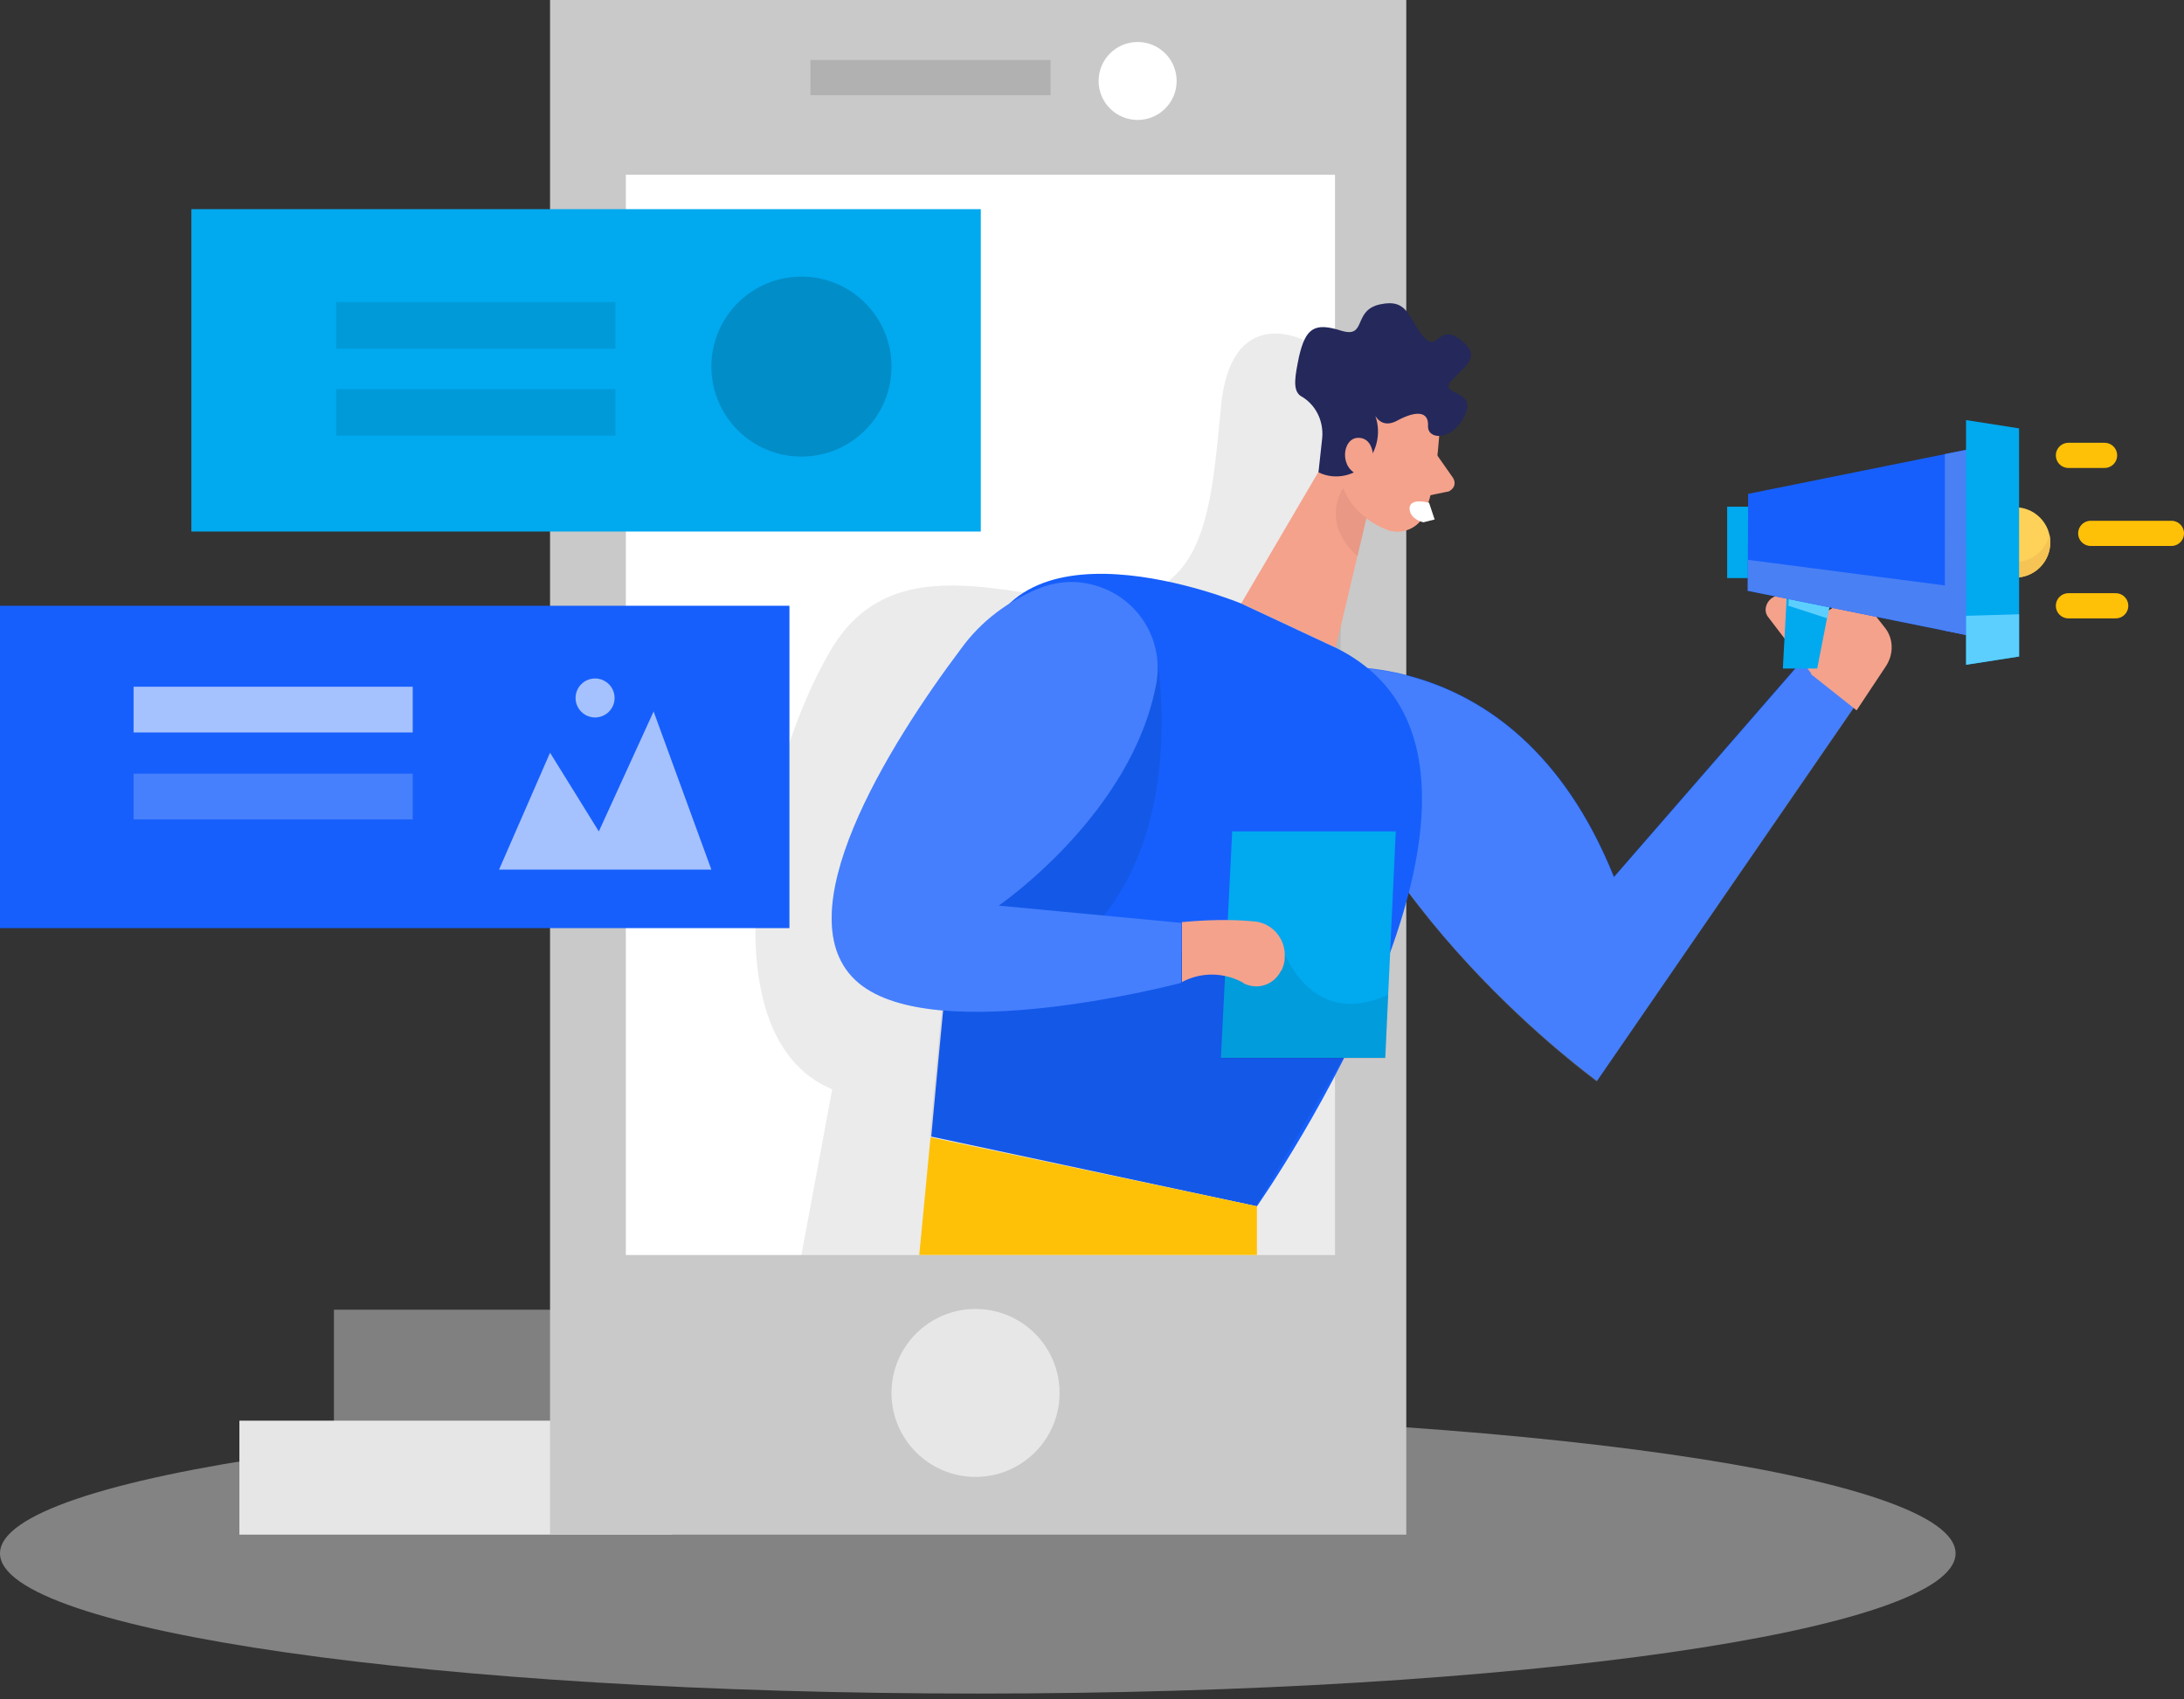 <svg width="347" height="270" viewBox="0 0 347 270" fill="none" xmlns="http://www.w3.org/2000/svg">
<rect x="0" y="0" width="347" height="270" fill="#333333" stroke="none"/>
<path opacity="0.45" d="M155.354 269.102C69.554 269.102 0 259.129 0 246.826C0 234.523 69.554 224.55 155.354 224.55C241.153 224.55 310.707 234.523 310.707 246.826C310.707 259.129 241.153 269.102 155.354 269.102Z" fill="#E6E6E6"/>
<path d="M228.321 72.309L230.825 75.882C231.301 76.597 231.182 77.431 230.467 77.907C230.348 78.027 230.109 78.146 229.871 78.146L226.413 78.86L228.321 72.309Z" fill="#F4A28C"/>
<path d="M38.034 225.741H106.709V243.848H38.034V225.741Z" fill="#E6E6E6"/>
<path opacity="0.43" d="M53.056 208.11H121.731V226.217H53.056V208.11Z" fill="#E6E6E6"/>
<path d="M87.394 0H223.432V243.848H87.394V0Z" fill="#C9C9C9"/>
<path d="M99.436 27.756H212.106V199.414H99.436V27.756Z" fill="white"/>
<path d="M228.798 66.352C228.798 66.352 228.679 75.525 226.413 81.481C225.579 83.864 222.836 85.055 220.452 84.221C217.471 83.03 213.775 80.647 213.298 75.763L211.391 67.543C211.033 64.089 212.821 60.753 215.921 59.205C221.525 55.869 229.155 60.753 228.798 66.352Z" fill="#F4A28C"/>
<path opacity="0.08" d="M207.218 54.082C207.218 54.082 195.533 48.007 193.983 64.684C192.433 81.362 191.36 93.036 178.603 95.299C165.846 97.563 143.192 84.817 132.223 102.923C121.255 121.03 111.359 164.392 132.223 173.088L127.335 199.414H212.106V173.088L213.298 77.55L207.218 54.082Z" fill="black"/>
<path d="M212.583 69.688L197.202 95.895L212.225 102.924L217.233 81.719L212.583 69.688Z" fill="#F4A28C"/>
<path d="M210.079 69.569L209.483 75.048C212.106 76.359 215.444 75.644 217.233 73.381C219.14 70.998 219.498 67.782 218.067 65.042C218.067 65.042 218.902 68.497 222.002 66.829C225.102 65.161 227.009 65.399 226.89 67.663C226.771 69.926 230.705 70.164 232.732 65.995C234.759 61.826 228.44 62.898 230.586 60.515C232.732 58.133 235.594 56.703 232.017 53.963C228.44 51.224 228.44 56.346 226.055 53.368C223.671 50.39 223.671 47.412 219.259 48.365C214.848 49.318 217.233 53.844 213.06 52.534C208.887 51.224 207.456 52.057 206.383 56.703C205.787 59.681 205.31 61.945 206.621 62.898C209.006 64.208 210.317 66.829 210.079 69.569Z" fill="#24285B"/>
<path d="M218.187 73.142C218.187 73.142 218.425 69.569 215.802 69.569C213.179 69.569 212.702 74.691 216.16 75.525L218.187 73.142Z" fill="#F4A28C"/>
<path d="M206.538 106.415C206.538 106.415 240.326 99.203 256.437 139.326L286.658 104.558L294.692 112.187L253.723 171.769C253.805 171.682 215.176 144.375 206.538 106.415Z" fill="#165FFC"/>
<path opacity="0.2" d="M206.535 106.466C206.535 106.466 240.327 99.273 256.416 139.405L286.655 104.654L294.685 112.287L253.683 171.846C253.765 171.76 215.238 144.513 206.535 106.466Z" fill="white"/>
<path opacity="0.31" d="M217.113 82.315C215.444 81.124 214.133 79.456 213.417 77.55C213.417 77.55 209.602 82.911 215.683 88.39L217.113 82.315Z" fill="#CE8172"/>
<path d="M197.202 95.895C197.202 95.895 158.692 79.933 155.473 106.735C152.253 133.538 147.961 180.593 147.961 180.593L199.706 191.671C199.706 191.671 249.185 121.15 212.225 102.923L197.202 95.895Z" fill="#165FFC"/>
<path opacity="0.08" d="M183.73 104.115C183.73 104.115 189.453 134.134 170.972 150.097L199.587 151.884L213.417 168.085L199.587 191.671L147.723 180.593L149.631 160.342L151.538 134.73L183.73 104.115Z" fill="black"/>
<path d="M221.763 132.109H195.772L193.983 168.085H220.094L221.763 132.109Z" fill="#01A9EF"/>
<path d="M183.729 108.522C185.041 101.017 180.033 93.989 172.522 92.679C170.018 92.202 167.395 92.56 165.011 93.513C160.122 95.538 155.83 98.754 152.73 103.043C141.165 118.41 124.116 145.808 136.396 156.172C148.677 166.536 187.664 156.172 187.664 156.172V146.642L158.692 143.902C158.692 143.783 179.914 129.369 183.729 108.522Z" fill="#165FFC"/>
<path opacity="0.08" d="M203.521 150.097C203.521 150.097 207.694 163.915 220.571 158.078L220.094 168.204H193.983L194.579 155.219L203.521 150.097Z" fill="black"/>
<path opacity="0.2" d="M183.729 108.522C185.041 101.017 180.033 93.989 172.522 92.679C170.018 92.202 167.395 92.56 165.011 93.513C160.122 95.538 155.83 98.754 152.73 103.043C141.165 118.41 124.116 145.808 136.396 156.172C148.677 166.536 187.664 156.172 187.664 156.172V146.642L158.692 143.902C158.811 143.783 179.914 129.369 183.729 108.522Z" fill="white"/>
<path d="M187.784 146.523C191.599 146.166 195.414 146.047 199.229 146.404C202.21 146.642 204.356 149.263 204.118 152.241C204.118 152.956 203.879 153.551 203.641 154.147L203.522 154.266C202.448 156.41 199.945 157.363 197.679 156.291C197.679 156.291 197.56 156.291 197.56 156.172C194.579 154.504 190.883 154.385 187.784 156.053V146.523Z" fill="#F4A28C"/>
<path d="M199.706 191.671L147.842 180.712L146.054 199.414H199.706V191.671Z" fill="#FFC107"/>
<path d="M30.403 33.236H155.83V84.459H30.403V33.236Z" fill="#01A9EF"/>
<path d="M0 96.253H125.427V147.476H0V96.253Z" fill="#165FFC"/>
<path opacity="0.56" d="M154.996 234.675C147.621 234.675 141.642 228.702 141.642 221.333C141.642 213.965 147.621 207.991 154.996 207.991C162.371 207.991 168.349 213.965 168.349 221.333C168.349 228.702 162.371 234.675 154.996 234.675Z" fill="white"/>
<path opacity="0.12" d="M128.766 9.53H166.919V15.129H128.766V9.53Z" fill="black"/>
<path d="M180.749 19.06C177.325 19.06 174.549 16.287 174.549 12.866C174.549 9.444 177.325 6.671 180.749 6.671C184.173 6.671 186.949 9.444 186.949 12.866C186.949 16.287 184.173 19.06 180.749 19.06Z" fill="white"/>
<path d="M287.777 107.006L280.987 98.122C280.201 97.195 280.475 95.89 281.403 95.104C281.718 94.898 282.034 94.692 282.369 94.653C282.945 94.501 283.56 94.684 284.027 95.055L288.32 98.459L291.161 96.603C293.276 95.085 296.219 95.593 297.808 97.614L299.398 99.635C300.875 101.415 300.904 103.872 299.683 105.795L294.983 112.872L287.703 107.099L287.777 107.006Z" fill="#F4A28C"/>
<path opacity="0.17" d="M127.335 72.547C119.433 72.547 113.028 66.147 113.028 58.252C113.028 50.357 119.433 43.957 127.335 43.957C135.237 43.957 141.642 50.357 141.642 58.252C141.642 66.147 135.237 72.547 127.335 72.547Z" fill="black"/>
<path opacity="0.09" d="M53.414 48.007H97.767V55.393H53.414V48.007Z" fill="black"/>
<path opacity="0.09" d="M53.414 61.826H97.767V69.211H53.414V61.826Z" fill="black"/>
<path opacity="0.61" d="M21.223 109.118H65.575V116.385H21.223V109.118Z" fill="white"/>
<path opacity="0.21" d="M21.223 122.936H65.575V130.203H21.223V122.936Z" fill="white"/>
<path opacity="0.61" d="M113.028 138.184L103.848 113.049L95.144 132.109L87.394 119.601L79.287 138.184H113.028Z" fill="white"/>
<path opacity="0.61" d="M94.548 114.002C92.836 114.002 91.448 112.615 91.448 110.905C91.448 109.194 92.836 107.808 94.548 107.808C96.26 107.808 97.648 109.194 97.648 110.905C97.648 112.615 96.26 114.002 94.548 114.002Z" fill="white"/>
<g clip-path="url(#clip0_1_241)">
<path d="M291.232 93.363L290.294 98.178L288.726 106.224H283.265L283.806 96.196L284.078 91.176L291.232 93.363Z" fill="#01A9EF"/>
<path d="M291.232 93.388L290.337 98.258L288.592 97.692L284.151 96.254L284.409 91.176L291.232 93.388Z" fill="#5CCFFF"/>
<path d="M281.296 80.514H274.413V91.862H281.256" fill="#01A9EF"/>
<path d="M320.163 80.6L320.164 80.601C321.595 80.602 323.025 81.147 324.117 82.239C326.301 84.422 326.302 87.961 324.119 90.144C323.028 91.235 321.598 91.78 320.167 91.779L320.166 91.78" fill="#FED159"/>
<path d="M324.119 87.666C323.028 88.758 321.598 89.302 320.167 89.302L320.166 89.303L320.164 80.601L320.163 80.6L320.166 91.781L320.167 91.78C321.598 91.78 323.028 91.235 324.119 90.144C325.527 88.736 326.025 86.764 325.616 84.955C325.391 85.948 324.893 86.893 324.119 87.666Z" fill="#F6C454"/>
<path d="M313.014 101.025L309.012 100.215L295.882 97.558L290.502 96.468L282.429 94.834L281.746 94.695L277.683 93.872L277.75 78.471L309.004 72.159L313.007 71.351L313.014 101.025Z" fill="#165FFC"/>
<path d="M313.014 101.025L309.012 100.215L309.004 72.159L313.007 71.351L313.014 101.025Z" fill="#4980F4"/>
<path d="M277.705 88.953L312.868 93.529L313.015 101.026L277.684 93.871L277.705 88.953Z" fill="#4980F4"/>
<path d="M320.805 104.314L320.798 104.315L312.38 105.629L312.379 101.025L312.378 96.288L312.371 71.351L312.37 66.749L320.796 68.068L320.798 80.601L320.802 91.78L320.805 104.314Z" fill="#01A9EF"/>
<path d="M320.798 104.315L312.38 105.629L312.379 97.849L320.797 97.607L320.798 104.315Z" fill="#5CCFFF"/>
</g>
<line x1="328.64" y1="72.357" x2="334.378" y2="72.357" stroke="#FFC107" stroke-width="4" stroke-linecap="round"/>
<line x1="332.181" y1="84.75" x2="345" y2="84.75" stroke="#FFC107" stroke-width="4" stroke-linecap="round"/>
<line x1="328.64" y1="96.258" x2="336.148" y2="96.258" stroke="#FFC107" stroke-width="4" stroke-linecap="round"/>
<path d="M223.957 80.777C223.957 79.361 226.022 79.597 227.055 79.892L227.94 82.548L226.17 82.99C225.432 82.843 223.957 82.194 223.957 80.777Z" fill="white"/>
<defs>
<clipPath id="clip0_1_241">
<rect width="51.342" height="51.342" fill="white" transform="translate(274.413 61.964)"/>
</clipPath>
</defs>
</svg>
